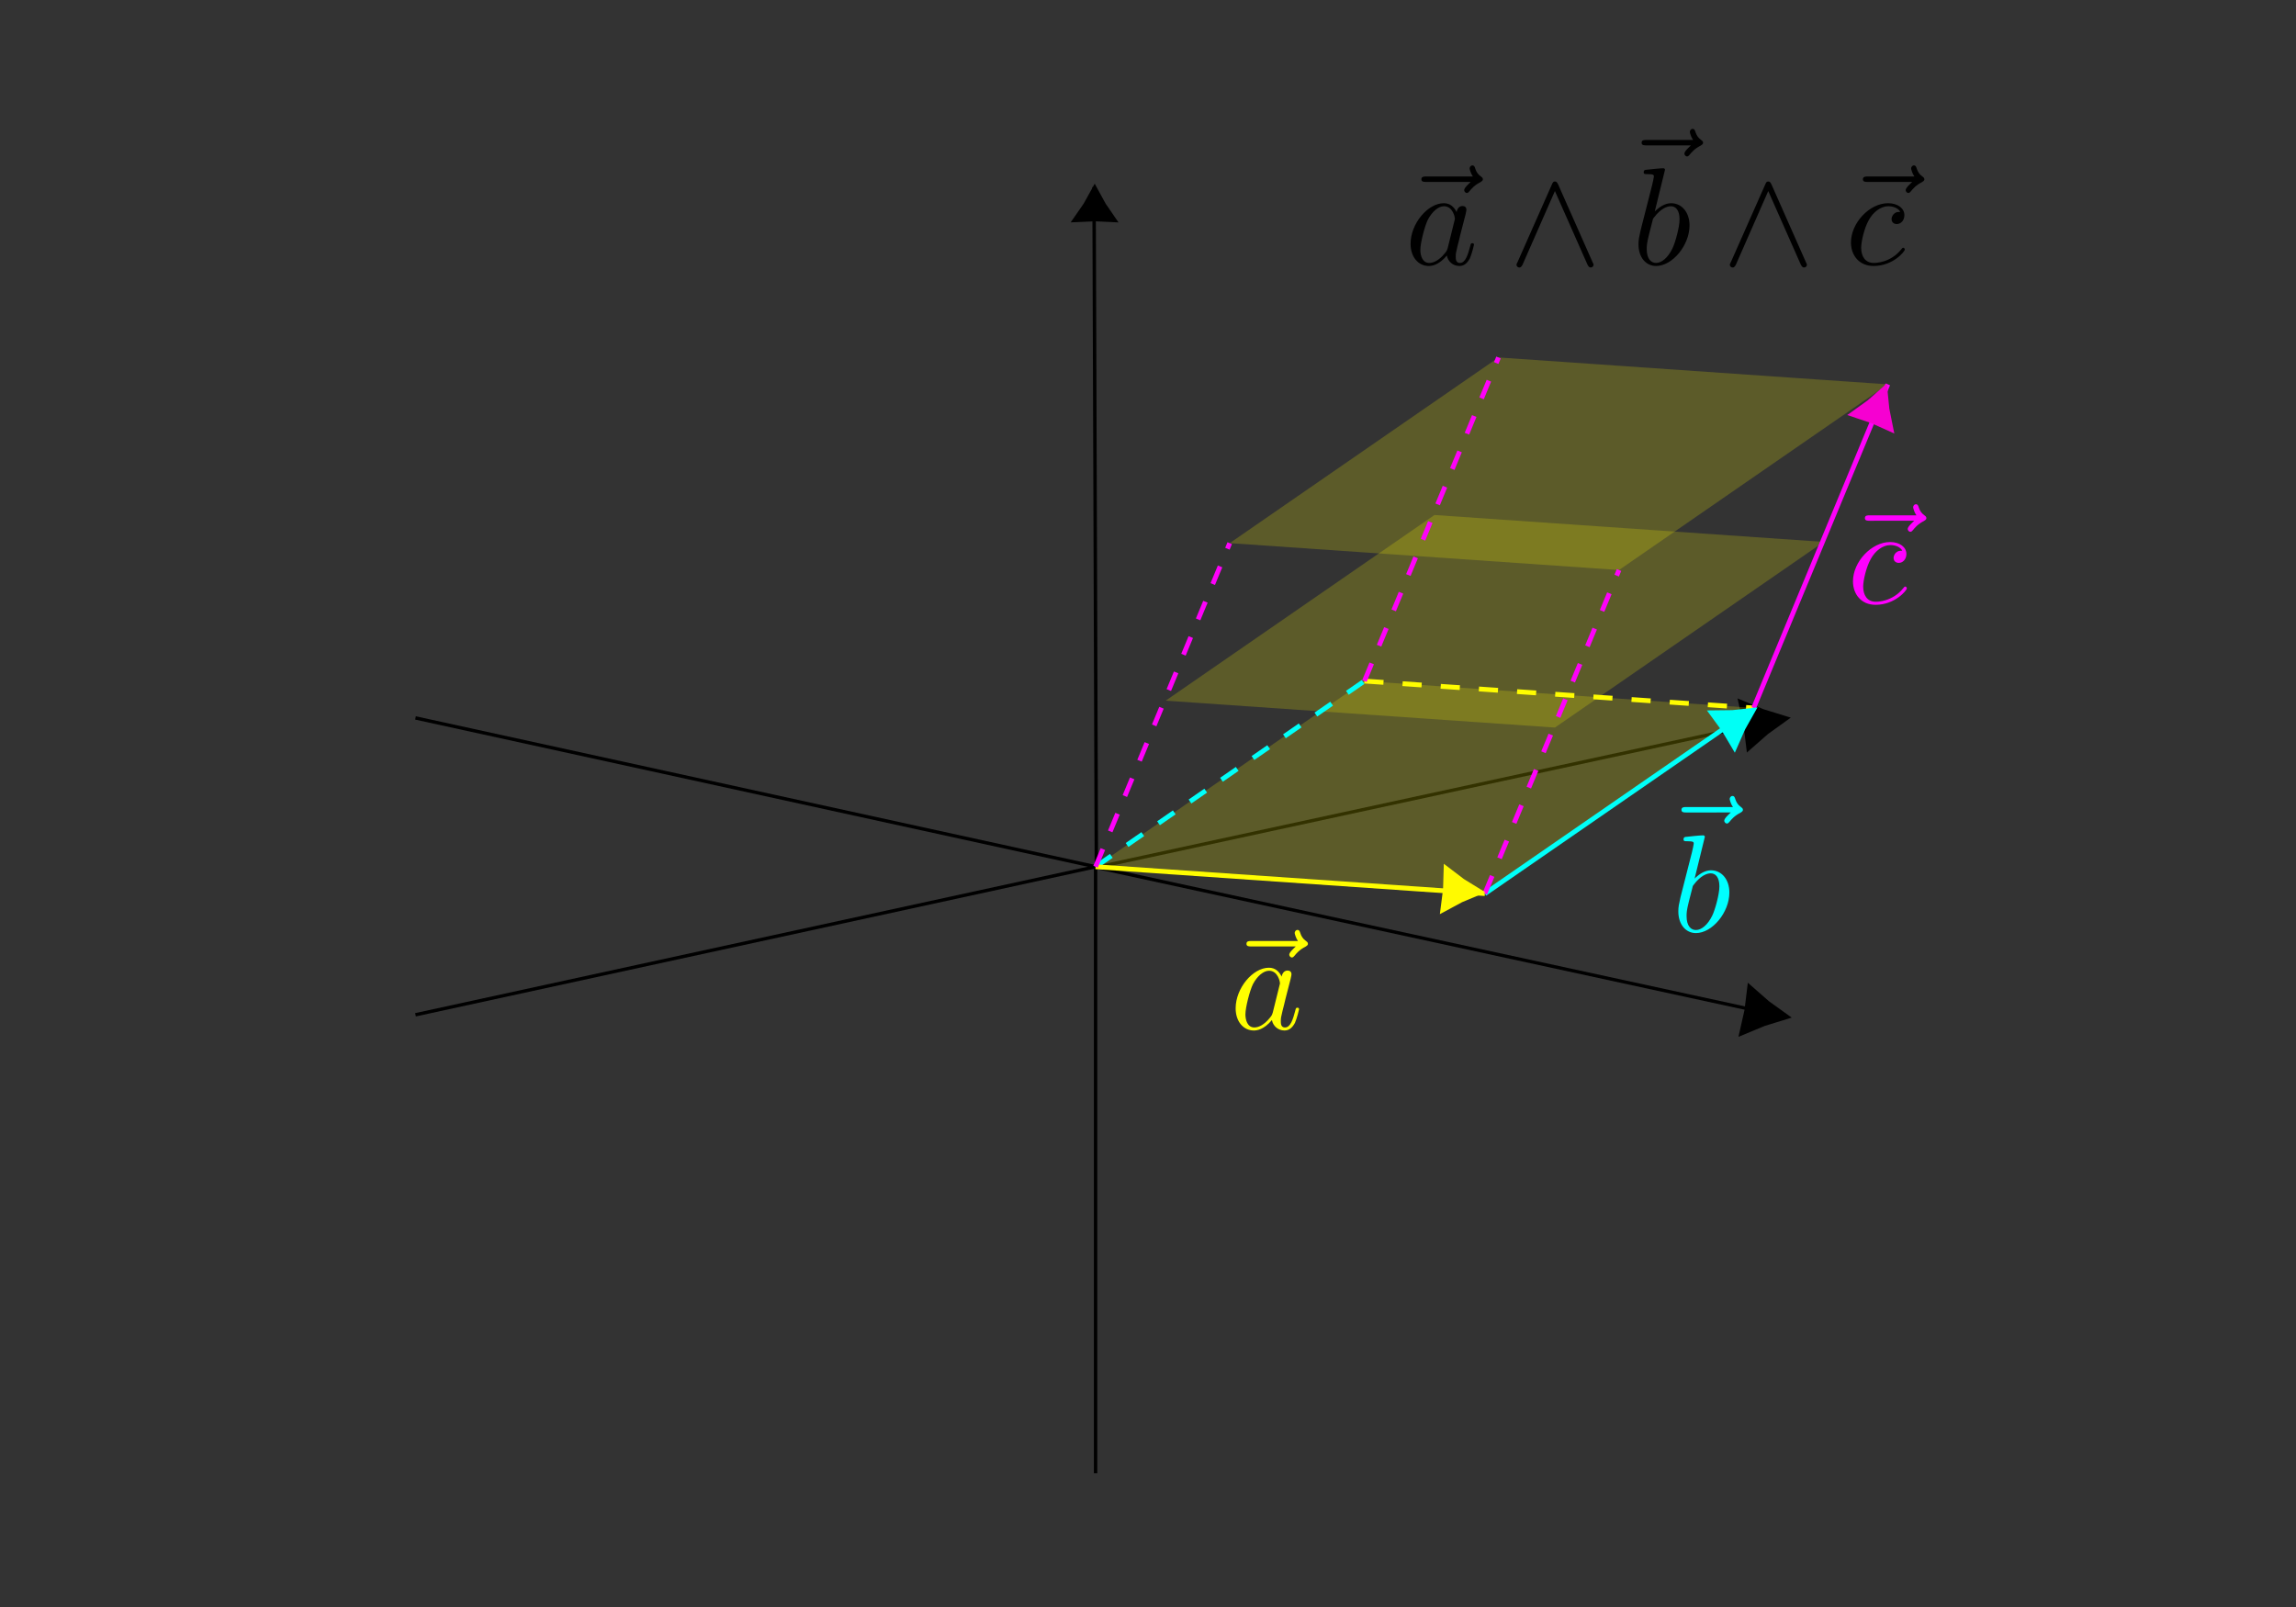 <?xml version="1.0" encoding="UTF-8" standalone="no"?>
<!-- Created with Inkscape (http://www.inkscape.org/) -->

<svg
   width="5in"
   height="3.5in"
   viewBox="0 0 127 88.9"
   version="1.1"
   id="svg4708"
   inkscape:version="1.1 (c4e8f9e, 2021-05-24)"
   sodipodi:docname="unit_trivector.svg"
   xmlns:inkscape="http://www.inkscape.org/namespaces/inkscape"
   xmlns:sodipodi="http://sodipodi.sourceforge.net/DTD/sodipodi-0.dtd"
   xmlns="http://www.w3.org/2000/svg"
   xmlns:svg="http://www.w3.org/2000/svg"
   xmlns:ns2="http://www.iki.fi/pav/software/textext/">
  <rect x="0" y="0" width="127" height="88.9" fill="#333333" stroke="none"/>
  <sodipodi:namedview
     id="namedview4710"
     pagecolor="#ffffff"
     bordercolor="#666666"
     borderopacity="1.0"
     inkscape:pageshadow="2"
     inkscape:pageopacity="0.0"
     inkscape:pagecheckerboard="0"
     inkscape:document-units="mm"
     showgrid="false"
     units="in"
     width="8in"
     inkscape:zoom="2.0128166"
     inkscape:cx="274.49098"
     inkscape:cy="165.43981"
     inkscape:window-width="1312"
     inkscape:window-height="762"
     inkscape:window-x="0"
     inkscape:window-y="25"
     inkscape:window-maximized="0"
     inkscape:current-layer="layer1"
     height="4in" />
  <defs
     id="defs4705">
    <g
       id="id-70764b85-5342-40b3-8209-da5f3521b1b2">
      <symbol
         overflow="visible"
         id="id-030e7c21-a2c8-4ffc-8407-283953ed13e0">
        <path
           style="stroke:none;stroke-width:0"
           d=""
           id="id-44cf43e6-dabb-4f43-825c-e387709adae1" />
      </symbol>
      <symbol
         overflow="visible"
         id="id-ce66d6f9-77e8-4e97-a300-4e32f804f518">
        <path
           style="stroke:none;stroke-width:0"
           d="m 5.359,-5.938 c -0.141,0.141 -0.469,0.422 -0.469,0.594 0,0.094 0.094,0.203 0.188,0.203 0.094,0 0.141,-0.078 0.203,-0.141 C 5.391,-5.422 5.625,-5.703 6.062,-5.922 6.125,-5.969 6.234,-6.016 6.234,-6.125 6.234,-6.234 6.156,-6.281 6.094,-6.328 5.875,-6.484 5.766,-6.656 5.688,-6.891 5.656,-6.984 5.625,-7.125 5.484,-7.125 c -0.141,0 -0.203,0.141 -0.203,0.219 0,0.047 0.078,0.359 0.234,0.578 H 2.156 c -0.156,0 -0.344,0 -0.344,0.203 0,0.188 0.188,0.188 0.344,0.188 z m 0,0"
           id="id-36c864ec-4f06-4c35-929d-2471291cc34e" />
      </symbol>
      <symbol
         overflow="visible"
         id="id-92534b23-97c0-4dc8-ba8c-fc3ae465139b">
        <path
           style="stroke:none;stroke-width:0"
           d="m 4.672,-3.703 c 0,-0.547 -0.266,-0.703 -0.438,-0.703 -0.25,0 -0.5,0.266 -0.5,0.484 0,0.125 0.047,0.188 0.156,0.297 0.219,0.203 0.344,0.453 0.344,0.812 0,0.422 -0.609,2.703 -1.766,2.703 -0.516,0 -0.75,-0.344 -0.75,-0.875 0,-0.547 0.281,-1.281 0.578,-2.109 0.078,-0.172 0.125,-0.312 0.125,-0.5 0,-0.438 -0.312,-0.812 -0.812,-0.812 -0.938,0 -1.312,1.453 -1.312,1.531 0,0.109 0.094,0.109 0.109,0.109 0.109,0 0.109,-0.031 0.156,-0.188 0.297,-1 0.719,-1.234 1.016,-1.234 0.078,0 0.25,0 0.25,0.312 0,0.25 -0.109,0.531 -0.172,0.703 -0.438,1.156 -0.562,1.609 -0.562,2.047 0,1.078 0.875,1.234 1.328,1.234 1.672,0 2.25,-3.297 2.25,-3.812 z m 0,0"
           id="id-42651123-7fc0-4327-a5f5-d4ee8961ac82" />
      </symbol>
    </g>
    <g
       id="id-9c46ef1b-d41f-44d2-ad9d-0a6704433a1f">
      <symbol
         overflow="visible"
         id="id-fd2dd4c3-3a32-426c-862c-5bb94ea83cff">
        <path
           style="stroke:none;stroke-width:0"
           d=""
           id="id-f33fd053-053c-4207-9def-075f91a342e5" />
      </symbol>
      <symbol
         overflow="visible"
         id="id-2ad728b1-2487-4b51-b812-b406ddcd1913">
        <path
           style="stroke:none;stroke-width:0"
           d="m 4.672,-3.703 c 0,-0.547 -0.266,-0.703 -0.438,-0.703 -0.25,0 -0.5,0.266 -0.5,0.484 0,0.125 0.047,0.188 0.156,0.297 0.219,0.203 0.344,0.453 0.344,0.812 0,0.422 -0.609,2.703 -1.766,2.703 -0.516,0 -0.75,-0.344 -0.75,-0.875 0,-0.547 0.281,-1.281 0.578,-2.109 0.078,-0.172 0.125,-0.312 0.125,-0.5 0,-0.438 -0.312,-0.812 -0.812,-0.812 -0.938,0 -1.312,1.453 -1.312,1.531 0,0.109 0.094,0.109 0.109,0.109 0.109,0 0.109,-0.031 0.156,-0.188 0.297,-1 0.719,-1.234 1.016,-1.234 0.078,0 0.25,0 0.25,0.312 0,0.25 -0.109,0.531 -0.172,0.703 -0.438,1.156 -0.562,1.609 -0.562,2.047 0,1.078 0.875,1.234 1.328,1.234 1.672,0 2.25,-3.297 2.25,-3.812 z m 0,0"
           id="id-81e0735f-5670-42ab-9fd5-63b24a16a049" />
      </symbol>
      <symbol
         overflow="visible"
         id="id-9d6218ae-6a8d-47a7-a32a-2d2f259673cf">
        <path
           style="stroke:none;stroke-width:0"
           d=""
           id="id-e4c2f244-b119-4942-a138-236ad16f56e0" />
      </symbol>
      <symbol
         overflow="visible"
         id="id-4d3368f2-ec38-444f-9ad9-55eb0bbf2435">
        <path
           style="stroke:none;stroke-width:0"
           d="M 1.734,-0.734 C 1.672,-0.5 1.438,-0.125 1.078,-0.125 c -0.016,0 -0.234,0 -0.375,-0.094 0.281,-0.094 0.312,-0.344 0.312,-0.391 0,-0.156 -0.125,-0.25 -0.281,-0.25 -0.203,0 -0.406,0.156 -0.406,0.422 0,0.344 0.391,0.5 0.734,0.5 0.328,0 0.609,-0.188 0.781,-0.484 C 2.016,-0.062 2.391,0.062 2.672,0.062 c 0.812,0 1.234,-0.859 1.234,-1.062 0,-0.094 -0.094,-0.094 -0.109,-0.094 -0.109,0 -0.109,0.047 -0.141,0.125 -0.141,0.484 -0.562,0.844 -0.953,0.844 -0.281,0 -0.422,-0.188 -0.422,-0.453 0,-0.188 0.172,-0.812 0.359,-1.594 C 2.781,-2.703 3.094,-2.875 3.328,-2.875 c 0.016,0 0.219,0 0.375,0.094 -0.219,0.062 -0.312,0.266 -0.312,0.391 0,0.141 0.125,0.25 0.281,0.25 0.156,0 0.391,-0.125 0.391,-0.422 0,-0.391 -0.453,-0.516 -0.719,-0.516 -0.359,0 -0.641,0.234 -0.781,0.5 -0.125,-0.281 -0.453,-0.5 -0.844,-0.5 C 0.938,-3.078 0.5,-2.219 0.5,-2 c 0,0.078 0.094,0.078 0.109,0.078 0.094,0 0.094,-0.016 0.141,-0.109 C 0.922,-2.578 1.359,-2.875 1.703,-2.875 1.938,-2.875 2.125,-2.75 2.125,-2.422 2.125,-2.281 2.031,-1.938 1.969,-1.688 Z m 0,0"
           id="id-eac70406-1c6e-4e17-9b96-a2a09d3c66f7" />
      </symbol>
    </g>
    <g
       id="id-b3a54287-ea3e-4ae7-9a17-736d033708b7">
      <symbol
         overflow="visible"
         id="id-946ef816-665a-4de6-9034-7f9f56232f86">
        <path
           style="stroke:none;stroke-width:0"
           d=""
           id="id-49a588f6-380e-4c92-ab73-edbfe6fcb0b9" />
      </symbol>
      <symbol
         overflow="visible"
         id="id-8a5aae0a-56db-427d-9275-3e95e261392d">
        <path
           style="stroke:none;stroke-width:0"
           d="m 4.672,-3.703 c 0,-0.547 -0.266,-0.703 -0.438,-0.703 -0.25,0 -0.5,0.266 -0.5,0.484 0,0.125 0.047,0.188 0.156,0.297 0.219,0.203 0.344,0.453 0.344,0.812 0,0.422 -0.609,2.703 -1.766,2.703 -0.516,0 -0.75,-0.344 -0.75,-0.875 0,-0.547 0.281,-1.281 0.578,-2.109 0.078,-0.172 0.125,-0.312 0.125,-0.5 0,-0.438 -0.312,-0.812 -0.812,-0.812 -0.938,0 -1.312,1.453 -1.312,1.531 0,0.109 0.094,0.109 0.109,0.109 0.109,0 0.109,-0.031 0.156,-0.188 0.297,-1 0.719,-1.234 1.016,-1.234 0.078,0 0.25,0 0.25,0.312 0,0.25 -0.109,0.531 -0.172,0.703 -0.438,1.156 -0.562,1.609 -0.562,2.047 0,1.078 0.875,1.234 1.328,1.234 1.672,0 2.25,-3.297 2.25,-3.812 z m 0,0"
           id="id-8535a110-4f6c-450c-8899-2f94ff85d5ac" />
      </symbol>
      <symbol
         overflow="visible"
         id="id-b7879a63-59d5-48db-82f5-b1be025d6880">
        <path
           style="stroke:none;stroke-width:0"
           d=""
           id="id-8cb783ee-f05d-4511-b1e4-7294c5650e9e" />
      </symbol>
      <symbol
         overflow="visible"
         id="id-8afc9c9b-554d-4347-af15-de4cd04f77fc">
        <path
           style="stroke:none;stroke-width:0"
           d="M 3.875,-2.625 C 3.906,-2.719 3.906,-2.734 3.906,-2.781 3.906,-2.922 3.797,-3 3.672,-3 3.594,-3 3.469,-2.969 3.391,-2.844 3.359,-2.797 3.312,-2.578 3.281,-2.438 L 3.125,-1.859 c -0.031,0.172 -0.25,1.047 -0.281,1.125 0,0 -0.312,0.609 -0.844,0.609 -0.484,0 -0.484,-0.453 -0.484,-0.578 0,-0.375 0.156,-0.812 0.375,-1.359 C 1.969,-2.281 2,-2.359 2,-2.484 2,-2.812 1.719,-3.078 1.344,-3.078 0.641,-3.078 0.328,-2.125 0.328,-2 c 0,0.078 0.094,0.078 0.125,0.078 0.094,0 0.094,-0.031 0.125,-0.109 C 0.75,-2.609 1.047,-2.875 1.328,-2.875 1.438,-2.875 1.5,-2.797 1.5,-2.641 c 0,0.172 -0.062,0.312 -0.094,0.406 C 1.062,-1.375 1,-1.125 1,-0.812 1,-0.703 1,-0.375 1.266,-0.141 1.484,0.031 1.781,0.062 1.969,0.062 2.25,0.062 2.5,-0.031 2.719,-0.25 2.641,0.141 2.562,0.438 2.266,0.781 2.078,1 1.797,1.219 1.422,1.219 c -0.047,0 -0.375,0 -0.516,-0.219 0.375,-0.047 0.375,-0.375 0.375,-0.391 0,-0.219 -0.203,-0.266 -0.266,-0.266 -0.172,0 -0.406,0.141 -0.406,0.469 0,0.344 0.328,0.609 0.828,0.609 C 2.141,1.422 3,0.875 3.219,0 Z m 0,0"
           id="id-8ffed16d-96f2-4aa6-a6c1-8c1cabf978ff" />
      </symbol>
    </g>
    <g
       id="id-c289380e-4c4c-4095-8c84-e4a7a9798190">
      <symbol
         overflow="visible"
         id="id-72619672-e8e5-41bb-bf15-8ac96a6e5691">
        <path
           style="stroke:none;stroke-width:0"
           d=""
           id="id-99553ea3-a017-4134-91c4-e80afbd361ed" />
      </symbol>
      <symbol
         overflow="visible"
         id="id-ba9342d2-9a51-4c93-8dd5-89ea2d2251d0">
        <path
           style="stroke:none;stroke-width:0"
           d="m 4.672,-3.703 c 0,-0.547 -0.266,-0.703 -0.438,-0.703 -0.25,0 -0.5,0.266 -0.5,0.484 0,0.125 0.047,0.188 0.156,0.297 0.219,0.203 0.344,0.453 0.344,0.812 0,0.422 -0.609,2.703 -1.766,2.703 -0.516,0 -0.75,-0.344 -0.75,-0.875 0,-0.547 0.281,-1.281 0.578,-2.109 0.078,-0.172 0.125,-0.312 0.125,-0.5 0,-0.438 -0.312,-0.812 -0.812,-0.812 -0.938,0 -1.312,1.453 -1.312,1.531 0,0.109 0.094,0.109 0.109,0.109 0.109,0 0.109,-0.031 0.156,-0.188 0.297,-1 0.719,-1.234 1.016,-1.234 0.078,0 0.25,0 0.25,0.312 0,0.25 -0.109,0.531 -0.172,0.703 -0.438,1.156 -0.562,1.609 -0.562,2.047 0,1.078 0.875,1.234 1.328,1.234 1.672,0 2.25,-3.297 2.25,-3.812 z m 0,0"
           id="id-af919684-a8e4-4b56-8920-5dde240cafa4" />
      </symbol>
      <symbol
         overflow="visible"
         id="id-4edc5f52-7327-43fb-b4cd-8bcfe8b28a6f">
        <path
           style="stroke:none;stroke-width:0"
           d=""
           id="id-d2dbfc0f-466d-4150-bb6c-66f46dd87188" />
      </symbol>
      <symbol
         overflow="visible"
         id="id-11594256-7bb9-4c17-baa8-6be55a8da63f">
        <path
           style="stroke:none;stroke-width:0"
           d="m 1.172,-0.609 c 0.188,-0.188 0.312,-0.312 0.891,-0.797 0.156,-0.109 0.672,-0.531 0.875,-0.719 0.422,-0.422 0.688,-0.781 0.688,-0.859 0,-0.094 -0.078,-0.094 -0.109,-0.094 -0.062,0 -0.094,0.016 -0.125,0.078 -0.219,0.312 -0.359,0.422 -0.531,0.422 -0.078,0 -0.188,0 -0.391,-0.203 -0.234,-0.25 -0.391,-0.297 -0.547,-0.297 -0.562,0 -0.938,0.609 -0.938,0.812 0,0.078 0.062,0.094 0.109,0.094 0.094,0 0.109,-0.016 0.125,-0.094 0.109,-0.25 0.5,-0.266 0.609,-0.266 0.172,0 0.344,0.047 0.438,0.062 0.391,0.078 0.438,0.078 0.609,0.078 -0.172,0.203 -0.297,0.328 -0.969,0.844 -0.547,0.438 -0.734,0.609 -0.859,0.75 -0.422,0.406 -0.625,0.719 -0.625,0.781 0,0.078 0.094,0.078 0.125,0.078 0.062,0 0.078,0 0.109,-0.062 0.188,-0.266 0.406,-0.422 0.641,-0.422 0.094,0 0.188,0 0.375,0.172 0.219,0.219 0.359,0.312 0.594,0.312 C 3,0.062 3.469,-0.781 3.469,-1.016 3.469,-1.094 3.391,-1.094 3.359,-1.094 3.266,-1.094 3.25,-1.062 3.219,-0.984 3.094,-0.641 2.688,-0.469 2.344,-0.469 2.188,-0.469 2,-0.516 1.828,-0.547 1.516,-0.625 1.453,-0.625 1.328,-0.625 c -0.016,0 -0.109,0 -0.156,0.016 z m 0,0"
           id="id-23e597d5-01f7-47fe-ac93-a92a05657499" />
      </symbol>
    </g>
    <g
       id="id-6ab97043-a07f-4fcb-97b2-1fe2ca6a445e">
      <symbol
         overflow="visible"
         id="id-96b7d6e2-bf13-4d1f-b865-f0462377a3d1">
        <path
           style="stroke:none;stroke-width:0"
           d=""
           id="id-cc9bcc73-67b8-4739-97b4-cbb46bc29036" />
      </symbol>
      <symbol
         overflow="visible"
         id="id-9ae12039-6f36-4583-b3eb-84568e363c98">
        <path
           style="stroke:none;stroke-width:0"
           d="m 2.859,-6.922 -1.562,1.266 0.281,0.375 1.281,-0.812 1.281,0.812 0.281,-0.375 z m 0,0"
           id="id-f310ddac-62e8-4993-ac47-a1603d20ecd1" />
      </symbol>
      <symbol
         overflow="visible"
         id="id-3964fbdf-b10a-43bf-9e46-839a4e52d502">
        <path
           style="stroke:none;stroke-width:0"
           d="M 3.453,-2.453 4.609,-3.75 C 4.75,-3.891 4.812,-3.953 5.625,-3.953 v -0.469 c -0.344,0.016 -0.859,0.031 -0.906,0.031 -0.25,0 -0.75,-0.031 -1.031,-0.031 v 0.469 c 0.141,0 0.266,0.016 0.375,0.078 -0.031,0.062 -0.031,0.094 -0.078,0.125 L 3.156,-2.812 2.172,-3.953 h 0.406 v -0.469 c -0.266,0 -0.891,0.031 -1.219,0.031 -0.312,0 -0.766,-0.031 -1.094,-0.031 v 0.469 h 0.719 L 2.531,-2.125 1.219,-0.656 c -0.156,0.188 -0.516,0.188 -1,0.188 V 0 c 0.344,-0.016 0.875,-0.031 0.922,-0.031 0.25,0 0.828,0.016 1.016,0.031 v -0.469 c -0.172,0 -0.359,-0.047 -0.359,-0.109 0,-0.016 0,-0.016 0.062,-0.094 l 0.969,-1.094 1.094,1.297 H 3.531 V 0 c 0.266,-0.016 0.875,-0.031 1.203,-0.031 0.312,0 0.766,0.016 1.094,0.031 V -0.469 H 5.125 Z m 0,0"
           id="id-e252afb8-1085-465e-b7dd-70d311bcb37b" />
      </symbol>
    </g>
    <g
       id="id-8191e5f8-2aae-4155-8f5a-97ae08d08c04">
      <symbol
         overflow="visible"
         id="id-6e1737cc-cc79-4a08-ae6b-79e57e41e220">
        <path
           style="stroke:none"
           d=""
           id="id-44fdaee1-89d4-4f30-acea-62841ee76fc8" />
      </symbol>
      <symbol
         overflow="visible"
         id="id-e97978b6-a28e-40b1-8987-d5ad59df77e3">
        <path
           style="stroke:none"
           d="m 2.859,-6.922 -1.562,1.266 0.281,0.375 1.281,-0.812 1.281,0.812 0.281,-0.375 z m 0,0"
           id="id-8f6a7052-f8a5-4ff3-91db-d8455431fb70" />
      </symbol>
      <symbol
         overflow="visible"
         id="id-49d5a334-c623-4dfd-bbb2-7667773cdb18">
        <path
           style="stroke:none"
           d="M 4.469,-4 C 4.562,-4.109 4.578,-4.125 4.578,-4.219 4.578,-4.422 4.438,-4.422 4.25,-4.422 H 0.594 L 0.484,-2.688 h 0.469 C 1,-3.703 1.312,-4.062 2.344,-4.062 H 3.188 l -2.781,3.625 C 0.312,-0.328 0.312,-0.312 0.312,-0.219 0.312,0 0.453,0 0.641,0 h 3.781 l 0.188,-2.016 H 4.141 C 4.047,-1 3.891,-0.406 2.578,-0.406 H 1.719 Z m 0,0"
           id="id-63c96ba0-ff1a-4546-8845-ffa2af002a0a" />
      </symbol>
    </g>
    <g
       id="id-c3f315e2-db5c-4c39-a48c-3c016e9ebd9b">
      <symbol
         overflow="visible"
         id="id-114a1695-eedb-43b3-9bfa-12ab9b218238">
        <path
           style="stroke:none;stroke-width:0"
           d=""
           id="id-bf35f0be-37a2-4ad3-9be2-0fbd1409b85b" />
      </symbol>
      <symbol
         overflow="visible"
         id="id-bcecef0e-2145-479e-8f70-e0f2b45d305d">
        <path
           style="stroke:none;stroke-width:0"
           d="m 2.859,-6.922 -1.562,1.266 0.281,0.375 1.281,-0.812 1.281,0.812 0.281,-0.375 z m 0,0"
           id="id-cef710c7-8f8f-466f-9f6f-c39b2eb9a732" />
      </symbol>
      <symbol
         overflow="visible"
         id="id-d8345a83-12e6-41ad-a8d9-ea92cc12c79e">
        <path
           style="stroke:none;stroke-width:0"
           d="m 5.047,-3.75 c 0.062,-0.141 0.094,-0.203 0.734,-0.203 v -0.469 C 5.547,-4.406 5.25,-4.391 5,-4.391 c -0.25,0 -0.703,-0.031 -0.906,-0.031 v 0.469 c 0.016,0 0.469,0 0.469,0.109 0,0.016 -0.047,0.109 -0.062,0.125 L 3.359,-1.266 2.094,-3.953 H 2.625 v -0.469 c -0.328,0.016 -1.219,0.031 -1.234,0.031 -0.281,0 -0.719,-0.031 -1.125,-0.031 v 0.469 h 0.625 L 2.766,0 2.531,0.484 C 2.312,0.953 2,1.641 1.281,1.641 1.141,1.641 1.125,1.625 1.047,1.594 1.141,1.562 1.359,1.422 1.359,1.062 1.359,0.734 1.125,0.5 0.781,0.5 0.516,0.5 0.219,0.688 0.219,1.078 0.219,1.578 0.688,2 1.281,2 2.047,2 2.625,1.375 2.906,0.812 Z m 0,0"
           id="id-5a3a29a7-1aad-4752-b68a-ec3937e8e8fe" />
      </symbol>
    </g>
    <g
       id="id-0342c17a-4c54-418f-8f5b-e7b39ad72aff">
      <symbol
         overflow="visible"
         id="id-9159410d-df8a-461e-9831-77d7a59a1ee5">
        <path
           style="stroke:none;stroke-width:0"
           d=""
           id="id-225bf945-3c49-486b-92ab-980be23f8c26" />
      </symbol>
      <symbol
         overflow="visible"
         id="id-70fe5fc5-1ba8-4fac-9c2b-959bb3e4db15">
        <path
           style="stroke:none;stroke-width:0"
           d="m 1.719,-7.141 c 0,-0.156 0,-0.344 -0.203,-0.344 -0.203,0 -0.203,0.234 -0.203,0.375 V 2.125 c 0,0.156 0,0.375 0.203,0.375 C 1.719,2.5 1.719,2.312 1.719,2.156 Z m 1.938,0.031 c 0,-0.156 0,-0.375 -0.203,-0.375 -0.188,0 -0.188,0.188 -0.188,0.344 V 2.156 c 0,0.156 0,0.344 0.188,0.344 C 3.656,2.5 3.656,2.266 3.656,2.125 Z m 0,0"
           id="id-fa91c9f6-4d2c-499b-bc00-e34663004a00" />
      </symbol>
      <symbol
         overflow="visible"
         id="id-b3d265c0-6b64-420a-827b-fffabdeb2f8f">
        <path
           style="stroke:none;stroke-width:0"
           d=""
           id="id-0847dca7-0a09-40fb-b85c-a87e0dc7511f" />
      </symbol>
      <symbol
         overflow="visible"
         id="id-f30c7946-b148-4bf4-8876-7c95b54ebba5">
        <path
           style="stroke:none;stroke-width:0"
           d="m 5.359,-5.938 c -0.141,0.141 -0.469,0.422 -0.469,0.594 0,0.094 0.094,0.203 0.188,0.203 0.094,0 0.141,-0.078 0.203,-0.141 C 5.391,-5.422 5.625,-5.703 6.062,-5.922 6.125,-5.969 6.234,-6.016 6.234,-6.125 6.234,-6.234 6.156,-6.281 6.094,-6.328 5.875,-6.484 5.766,-6.656 5.688,-6.891 5.656,-6.984 5.625,-7.125 5.484,-7.125 c -0.141,0 -0.203,0.141 -0.203,0.219 0,0.047 0.078,0.359 0.234,0.578 H 2.156 c -0.156,0 -0.344,0 -0.344,0.203 0,0.188 0.188,0.188 0.344,0.188 z m 0,0"
           id="id-4de6b551-e240-4976-a847-6a9c2cffd5f3" />
      </symbol>
      <symbol
         overflow="visible"
         id="id-7b566ec8-d368-49d9-9b50-8ecca1ab764c">
        <path
           style="stroke:none;stroke-width:0"
           d="m 4.672,-3.703 c 0,-0.547 -0.266,-0.703 -0.438,-0.703 -0.25,0 -0.5,0.266 -0.5,0.484 0,0.125 0.047,0.188 0.156,0.297 0.219,0.203 0.344,0.453 0.344,0.812 0,0.422 -0.609,2.703 -1.766,2.703 -0.516,0 -0.75,-0.344 -0.75,-0.875 0,-0.547 0.281,-1.281 0.578,-2.109 0.078,-0.172 0.125,-0.312 0.125,-0.5 0,-0.438 -0.312,-0.812 -0.812,-0.812 -0.938,0 -1.312,1.453 -1.312,1.531 0,0.109 0.094,0.109 0.109,0.109 0.109,0 0.109,-0.031 0.156,-0.188 0.297,-1 0.719,-1.234 1.016,-1.234 0.078,0 0.25,0 0.25,0.312 0,0.25 -0.109,0.531 -0.172,0.703 -0.438,1.156 -0.562,1.609 -0.562,2.047 0,1.078 0.875,1.234 1.328,1.234 1.672,0 2.25,-3.297 2.25,-3.812 z m 0,0"
           id="id-6e509957-8da5-4f8b-9ed9-c657b6445a2f" />
      </symbol>
    </g>
  </defs>
  <g
     inkscape:label="Layer 1"
     inkscape:groupmode="layer"
     id="layer1">
    <g
       id="g2113"
       transform="matrix(0.718,0,0,0.693,-12.588,-0.129)"
       style="fill:#000000;fill-opacity:1;stroke:#000000;stroke-opacity:1">
      <path
         style="fill:#000000;fill-opacity:1;stroke:#000000;stroke-width:0.265px;stroke-linecap:butt;stroke-linejoin:miter;stroke-opacity:1"
         d="M 154.983,57.536 101.995,69.423"
         id="path526" />
      <path
         sodipodi:type="star"
         style="font-variation-settings:normal;opacity:1;vector-effect:none;fill:#000000;fill-opacity:1;fill-rule:evenodd;stroke:#000000;stroke-width:2.268;stroke-linecap:butt;stroke-linejoin:miter;stroke-miterlimit:4;stroke-dasharray:none;stroke-dashoffset:0.227;stroke-opacity:1;-inkscape-stroke:none;stop-color:#000000;stop-opacity:1"
         id="path2091"
         inkscape:flatsided="false"
         sodipodi:sides="3"
         sodipodi:cx="651.7666"
         sodipodi:cy="220.58768"
         sodipodi:r1="7.0842271"
         sodipodi:r2="3.2436836"
         sodipodi:arg1="-0.85196633"
         sodipodi:arg2="0.19523122"
         inkscape:rounded="0"
         inkscape:randomized="0"
         transform="matrix(0.139,-0.225,-0.225,-0.139,112.032,235.199)"
         inkscape:transform-center-x="-0.93500896"
         inkscape:transform-center-y="0.078723553"
         d="m 656.432,215.256 -1.483,5.961 -0.897,6.076 -4.421,-4.265 -4.814,-3.815 5.904,-1.696 z" />
    </g>
    <path
       style="fill:#fffb00;fill-opacity:0.202;stroke:none;stroke-width:0.265px;stroke-linecap:butt;stroke-linejoin:miter;stroke-opacity:1"
       d="M 60.6,47.948 75.47,37.676 97.002,39.164 82.133,49.435 Z"
       id="path11382" />
    <path
       style="fill:#fffb00;fill-opacity:0.202;stroke:none;stroke-width:0.265px;stroke-linecap:butt;stroke-linejoin:miter;stroke-opacity:1"
       d="M 64.476,38.761 79.345,28.49 100.878,29.978 86.009,40.249 Z"
       id="path11752" />
    <path
       style="fill:#fffb00;fill-opacity:0.202;stroke:none;stroke-width:0.265px;stroke-linecap:butt;stroke-linejoin:miter;stroke-opacity:1"
       d="M 68.02,30.046 82.889,19.775 104.422,21.263 89.553,31.534 Z"
       id="path11829" />
    <g
       id="g2118"
       transform="matrix(0.718,0,0,0.693,-12.588,-0.129)"
       style="fill:#000000;fill-opacity:1;stroke:#000000;stroke-opacity:1">
      <path
         sodipodi:type="star"
         style="font-variation-settings:normal;opacity:1;vector-effect:none;fill:#000000;fill-opacity:1;fill-rule:evenodd;stroke:#000000;stroke-width:2.268;stroke-linecap:butt;stroke-linejoin:miter;stroke-miterlimit:4;stroke-dasharray:none;stroke-dashoffset:0.227;stroke-opacity:1;-inkscape-stroke:none;stop-color:#000000;stop-opacity:1"
         id="path2335"
         inkscape:flatsided="false"
         sodipodi:sides="3"
         sodipodi:cx="651.7666"
         sodipodi:cy="220.58768"
         sodipodi:r1="7.0842271"
         sodipodi:r2="3.2436836"
         sodipodi:arg1="-0.85196633"
         sodipodi:arg2="0.19523122"
         inkscape:rounded="0"
         inkscape:randomized="0"
         transform="matrix(0.139,0.225,-0.225,0.139,112.105,-96.307)"
         inkscape:transform-center-x="-0.93500896"
         inkscape:transform-center-y="-0.078727127"
         d="m 656.432,215.256 -1.483,5.961 -0.897,6.076 -4.421,-4.265 -4.814,-3.815 5.904,-1.696 z" />
      <g
         id="g613"
         style="fill:#000000;fill-opacity:1;stroke:#000000;stroke-opacity:1">
        <path
           style="fill:#000000;fill-opacity:1;stroke:#000000;stroke-width:0.265px;stroke-linecap:butt;stroke-linejoin:miter;stroke-opacity:1"
           d="m 101.995,69.423 53.061,11.932"
           id="path2817" />
      </g>
    </g>
    <path
       style="fill:none;stroke:#000000;stroke-width:0.187px;stroke-linecap:butt;stroke-linejoin:miter;stroke-opacity:1"
       d="M 22.982,56.138 60.6,47.948"
       id="path3151" />
    <path
       style="fill:none;stroke:#000000;stroke-width:0.187px;stroke-linecap:butt;stroke-linejoin:miter;stroke-opacity:1"
       d="m 22.982,39.716 37.618,8.232"
       id="path411" />
    <g
       id="g4448"
       transform="matrix(0.718,0,0,0.693,-12.588,-0.129)"
       style="fill:#000000;fill-opacity:1;stroke:#000000;stroke-opacity:1">
      <path
         style="fill:#000000;fill-opacity:1;stroke:#000000;stroke-width:0.265px;stroke-linecap:butt;stroke-linejoin:miter;stroke-opacity:1"
         d="m 101.815,15.119 0.18,54.305"
         id="path3477" />
      <path
         sodipodi:type="star"
         style="font-variation-settings:normal;opacity:1;vector-effect:none;fill:#000000;fill-opacity:1;fill-rule:evenodd;stroke:#000000;stroke-width:2.268;stroke-linecap:butt;stroke-linejoin:miter;stroke-miterlimit:4;stroke-dasharray:none;stroke-dashoffset:0.227;stroke-opacity:1;-inkscape-stroke:none;stop-color:#000000;stop-opacity:1"
         id="path3479"
         inkscape:flatsided="false"
         sodipodi:sides="3"
         sodipodi:cx="651.7666"
         sodipodi:cy="220.58768"
         sodipodi:r1="7.0842271"
         sodipodi:r2="3.2436836"
         sodipodi:arg1="-0.85196633"
         sodipodi:arg2="0.19523122"
         inkscape:rounded="0"
         inkscape:randomized="0"
         transform="matrix(-0.167,-0.142,-0.147,0.162,243.132,73.725)"
         inkscape:transform-center-x="-0.84670449"
         inkscape:transform-center-y="-0.014167344"
         d="m 656.432,215.256 -1.483,5.961 -0.897,6.076 -4.421,-4.265 -4.814,-3.815 5.904,-1.696 z" />
    </g>
    <path
       style="fill:none;stroke:#000000;stroke-width:0.187px;stroke-linecap:butt;stroke-linejoin:miter;stroke-opacity:1"
       d="M 60.6,47.948 V 81.498"
       id="path5427" />
    <path
       style="fill:#00ffff;stroke:#00fff9;stroke-width:0.265;stroke-linecap:butt;stroke-linejoin:miter;stroke-opacity:1;stroke-miterlimit:4;stroke-dasharray:1.058,1.058;stroke-dashoffset:0"
       d="M 60.6,47.948 75.47,37.676"
       id="path10375" />
    <path
       style="fill:none;stroke:#fffd00;stroke-width:0.265px;stroke-linecap:butt;stroke-linejoin:miter;stroke-opacity:1"
       d="M 60.6,47.948 82.133,49.435"
       id="path10490" />
    <path
       style="fill:#00ffff;stroke:#00fff9;stroke-width:0.265px;stroke-linecap:butt;stroke-linejoin:miter;stroke-opacity:1"
       d="M 82.133,49.435 97.002,39.164"
       id="path10997" />
    <path
       style="fill:none;stroke:#fffd00;stroke-width:0.265;stroke-linecap:butt;stroke-linejoin:miter;stroke-opacity:1;stroke-miterlimit:4;stroke-dasharray:1.058,1.058;stroke-dashoffset:0"
       d="m 75.47,37.676 21.533,1.488"
       id="path10999" />
    <path
       style="fill:none;stroke:#fe01fa;stroke-width:0.265;stroke-linecap:butt;stroke-linejoin:miter;stroke-opacity:1;stroke-miterlimit:4;stroke-dasharray:1.058,1.058;stroke-dashoffset:0"
       d="m 60.6,47.948 7.42,-17.901"
       id="path11132" />
    <path
       style="fill:none;stroke:#fe01fa;stroke-width:0.265px;stroke-linecap:butt;stroke-linejoin:miter;stroke-opacity:1"
       d="M 97.002,39.164 104.422,21.263"
       id="path11343" />
    <path
       style="fill:none;stroke:#fe01fa;stroke-width:0.265;stroke-linecap:butt;stroke-linejoin:miter;stroke-opacity:1;stroke-miterlimit:4;stroke-dasharray:1.058,1.058;stroke-dashoffset:0"
       d="M 75.47,37.676 82.889,19.775"
       id="path11345" />
    <path
       style="fill:none;stroke:#fe01fa;stroke-width:0.265;stroke-linecap:butt;stroke-linejoin:miter;stroke-opacity:1;stroke-miterlimit:4;stroke-dasharray:1.058,1.058;stroke-dashoffset:0"
       d="M 82.133,49.435 89.553,31.534"
       id="path11347" />
    <g
       transform="matrix(0.769,0,0,0.769,78.024,7.129)"
       ns2:version="1.5.0"
       ns2:texconverter="pdflatex"
       ns2:pdfconverter="inkscape"
       ns2:text="$$\n\\vec{a} \\wedge \\vec{b} \\wedge \\vec{c}\n$$\n"
       ns2:preamble="default_packages.tex"
       ns2:scale="2.17863472211986"
       ns2:alignment="middle center"
       ns2:stroke-to-path="0"
       ns2:inkscapeversion="1.1"
       ns2:jacobian_sqrt="0.768574"
       id="g12141">
      <defs
         id="id-db530505-0862-439e-8f8e-cf24520c78ea">
        <g
           id="id-ea760c07-af68-40c5-a336-b6a73ac3b5c5">
          <symbol
             overflow="visible"
             id="id-2abbecd0-7a83-4f50-9a22-52c56b155a2b">
            <path
               style="stroke:none;stroke-width:0"
               d=""
               id="id-03dc4360-520b-45c3-acd9-f35a2ddcc612" />
          </symbol>
          <symbol
             overflow="visible"
             id="id-fc2bde3a-6074-4be6-8867-058a186cb74d">
            <path
               style="stroke:none;stroke-width:0"
               d="m 5.359,-5.938 c -0.141,0.141 -0.469,0.422 -0.469,0.594 0,0.094 0.094,0.203 0.188,0.203 0.094,0 0.141,-0.078 0.203,-0.141 C 5.391,-5.422 5.625,-5.703 6.062,-5.922 6.125,-5.969 6.234,-6.016 6.234,-6.125 6.234,-6.234 6.156,-6.281 6.094,-6.328 5.875,-6.484 5.766,-6.656 5.688,-6.891 5.656,-6.984 5.625,-7.125 5.484,-7.125 c -0.141,0 -0.203,0.141 -0.203,0.219 0,0.047 0.078,0.359 0.234,0.578 H 2.156 c -0.156,0 -0.344,0 -0.344,0.203 0,0.188 0.188,0.188 0.344,0.188 z m 0,0"
               id="id-e7c8f1e6-e384-4c30-89af-24c41514e677" />
          </symbol>
          <symbol
             overflow="visible"
             id="id-dafbca6f-0f43-42f3-bd66-3993592ef78f">
            <path
               style="stroke:none;stroke-width:0"
               d="M 3.719,-3.766 C 3.531,-4.141 3.25,-4.406 2.797,-4.406 c -1.156,0 -2.391,1.469 -2.391,2.922 0,0.938 0.547,1.594 1.312,1.594 0.203,0 0.703,-0.047 1.297,-0.75 0.078,0.422 0.438,0.75 0.906,0.75 0.359,0 0.578,-0.234 0.75,-0.547 0.156,-0.359 0.297,-0.969 0.297,-0.984 0,-0.109 -0.094,-0.109 -0.125,-0.109 -0.094,0 -0.109,0.047 -0.141,0.188 -0.172,0.641 -0.344,1.234 -0.75,1.234 -0.281,0 -0.297,-0.266 -0.297,-0.453 0,-0.219 0.016,-0.312 0.125,-0.75 C 3.891,-1.719 3.906,-1.828 4,-2.203 L 4.359,-3.594 c 0.062,-0.281 0.062,-0.297 0.062,-0.344 0,-0.172 -0.109,-0.266 -0.281,-0.266 -0.25,0 -0.391,0.219 -0.422,0.438 z M 3.078,-1.188 C 3.016,-1 3.016,-0.984 2.875,-0.812 2.438,-0.266 2.031,-0.109 1.75,-0.109 c -0.5,0 -0.641,-0.547 -0.641,-0.938 0,-0.5 0.312,-1.719 0.547,-2.188 0.312,-0.578 0.75,-0.953 1.156,-0.953 0.641,0 0.781,0.812 0.781,0.875 0,0.062 -0.016,0.125 -0.031,0.172 z m 0,0"
               id="id-97e73c8f-ef7e-4f7a-9906-0a697fc3c8d3" />
          </symbol>
          <symbol
             overflow="visible"
             id="id-09527d3b-e38c-4fcf-9631-616fb59f5163">
            <path
               style="stroke:none;stroke-width:0"
               d="m 2.375,-6.812 c 0,0 0,-0.109 -0.125,-0.109 -0.219,0 -0.953,0.078 -1.219,0.109 -0.078,0 -0.188,0.016 -0.188,0.188 0,0.125 0.094,0.125 0.25,0.125 0.469,0 0.484,0.062 0.484,0.172 0,0.062 -0.078,0.406 -0.125,0.609 l -0.828,3.25 c -0.109,0.5 -0.156,0.672 -0.156,1.016 0,0.938 0.531,1.562 1.266,1.562 1.172,0 2.406,-1.484 2.406,-2.922 0,-0.906 -0.531,-1.594 -1.328,-1.594 -0.453,0 -0.875,0.297 -1.172,0.594 z M 1.453,-3.047 C 1.5,-3.266 1.5,-3.281 1.594,-3.391 2.078,-4.031 2.531,-4.188 2.797,-4.188 c 0.359,0 0.625,0.297 0.625,0.938 0,0.594 -0.328,1.734 -0.516,2.109 -0.328,0.672 -0.781,1.031 -1.172,1.031 -0.344,0 -0.672,-0.266 -0.672,-1 0,-0.203 0,-0.391 0.156,-1.016 z m 0,0"
               id="id-94c0fb59-bcd8-4a94-b8c8-3578eaad8c73" />
          </symbol>
          <symbol
             overflow="visible"
             id="id-0bba639b-ab36-4a34-9e7b-42edd55a66a4">
            <path
               style="stroke:none;stroke-width:0"
               d="m 3.953,-3.781 c -0.172,0 -0.297,0 -0.438,0.125 -0.172,0.156 -0.188,0.328 -0.188,0.391 0,0.25 0.188,0.359 0.375,0.359 0.281,0 0.547,-0.25 0.547,-0.641 0,-0.484 -0.469,-0.859 -1.172,-0.859 -1.344,0 -2.672,1.422 -2.672,2.828 0,0.906 0.578,1.688 1.625,1.688 1.422,0 2.25,-1.062 2.25,-1.172 0,-0.062 -0.047,-0.141 -0.109,-0.141 -0.062,0 -0.078,0.031 -0.141,0.109 -0.781,0.984 -1.875,0.984 -1.984,0.984 -0.625,0 -0.906,-0.484 -0.906,-1.094 0,-0.406 0.203,-1.375 0.547,-1.984 0.312,-0.578 0.859,-1 1.406,-1 0.328,0 0.719,0.125 0.859,0.406 z m 0,0"
               id="id-fee14515-195d-4126-a181-83a2ce3ebb47" />
          </symbol>
          <symbol
             overflow="visible"
             id="id-f375369e-77cc-4bd3-ab6e-0dc5dddcd4ab">
            <path
               style="stroke:none;stroke-width:0"
               d=""
               id="id-1a82a485-1f57-4c75-b2b3-ed39f33a103e" />
          </symbol>
          <symbol
             overflow="visible"
             id="id-9df97923-5a36-4890-b388-19ca52918616">
            <path
               style="stroke:none;stroke-width:0"
               d="M 3.547,-5.75 C 3.469,-5.922 3.406,-5.969 3.312,-5.969 c -0.125,0 -0.156,0.078 -0.219,0.219 L 0.625,-0.172 c -0.062,0.125 -0.078,0.141 -0.078,0.188 0,0.109 0.094,0.203 0.203,0.203 0.062,0 0.141,-0.016 0.234,-0.203 L 3.312,-5.281 5.656,0.016 C 5.75,0.219 5.859,0.219 5.891,0.219 6,0.219 6.094,0.125 6.094,0.016 c 0,-0.016 0,-0.031 -0.062,-0.156 z m 0,0"
               id="id-40a23c05-bde1-4066-8b09-a67c62740a92" />
          </symbol>
        </g>
      </defs>
      <g
         id="id-e3f77ffb-1878-456c-a7aa-f1513fd45157"
         transform="translate(-288.038,-136.966)">
        <g
           style="fill:#000000;fill-opacity:1"
           id="id-97af8edd-ff3f-4bd8-81eb-843c616ad132">
          <g
             transform="translate(287.004,146.72)"
             id="g12109">
            <path
               style="stroke:none;stroke-width:0"
               d="m 5.359,-5.938 c -0.141,0.141 -0.469,0.422 -0.469,0.594 0,0.094 0.094,0.203 0.188,0.203 0.094,0 0.141,-0.078 0.203,-0.141 C 5.391,-5.422 5.625,-5.703 6.062,-5.922 6.125,-5.969 6.234,-6.016 6.234,-6.125 6.234,-6.234 6.156,-6.281 6.094,-6.328 5.875,-6.484 5.766,-6.656 5.688,-6.891 5.656,-6.984 5.625,-7.125 5.484,-7.125 c -0.141,0 -0.203,0.141 -0.203,0.219 0,0.047 0.078,0.359 0.234,0.578 H 2.156 c -0.156,0 -0.344,0 -0.344,0.203 0,0.188 0.188,0.188 0.344,0.188 z m 0,0"
               id="id-631f62fd-078a-4e28-a706-2d3e0215d35d" />
          </g>
        </g>
        <g
           style="fill:#000000;fill-opacity:1"
           id="id-f3000fa2-ea3c-4d64-a3b4-e827a49b262d">
          <g
             transform="translate(287.632,146.72)"
             id="g12113">
            <path
               style="stroke:none;stroke-width:0"
               d="M 3.719,-3.766 C 3.531,-4.141 3.25,-4.406 2.797,-4.406 c -1.156,0 -2.391,1.469 -2.391,2.922 0,0.938 0.547,1.594 1.312,1.594 0.203,0 0.703,-0.047 1.297,-0.75 0.078,0.422 0.438,0.75 0.906,0.75 0.359,0 0.578,-0.234 0.75,-0.547 0.156,-0.359 0.297,-0.969 0.297,-0.984 0,-0.109 -0.094,-0.109 -0.125,-0.109 -0.094,0 -0.109,0.047 -0.141,0.188 -0.172,0.641 -0.344,1.234 -0.75,1.234 -0.281,0 -0.297,-0.266 -0.297,-0.453 0,-0.219 0.016,-0.312 0.125,-0.75 C 3.891,-1.719 3.906,-1.828 4,-2.203 L 4.359,-3.594 c 0.062,-0.281 0.062,-0.297 0.062,-0.344 0,-0.172 -0.109,-0.266 -0.281,-0.266 -0.25,0 -0.391,0.219 -0.422,0.438 z M 3.078,-1.188 C 3.016,-1 3.016,-0.984 2.875,-0.812 2.438,-0.266 2.031,-0.109 1.75,-0.109 c -0.5,0 -0.641,-0.547 -0.641,-0.938 0,-0.5 0.312,-1.719 0.547,-2.188 0.312,-0.578 0.75,-0.953 1.156,-0.953 0.641,0 0.781,0.812 0.781,0.875 0,0.062 -0.016,0.125 -0.031,0.172 z m 0,0"
               id="id-1aef8f58-fd49-4a09-9e85-3ab30c1ec1c5" />
          </g>
        </g>
        <g
           style="fill:#000000;fill-opacity:1"
           id="id-11e98a73-e7f6-4938-9490-d92ebd15c639">
          <g
             transform="translate(295.108,146.72)"
             id="g12117">
            <path
               style="stroke:none;stroke-width:0"
               d="M 3.547,-5.75 C 3.469,-5.922 3.406,-5.969 3.312,-5.969 c -0.125,0 -0.156,0.078 -0.219,0.219 L 0.625,-0.172 c -0.062,0.125 -0.078,0.141 -0.078,0.188 0,0.109 0.094,0.203 0.203,0.203 0.062,0 0.141,-0.016 0.234,-0.203 L 3.312,-5.281 5.656,0.016 C 5.75,0.219 5.859,0.219 5.891,0.219 6,0.219 6.094,0.125 6.094,0.016 c 0,-0.016 0,-0.031 -0.062,-0.156 z m 0,0"
               id="id-6fc47dde-026f-4c42-86a4-bb519a72f254" />
          </g>
        </g>
        <g
           style="fill:#000000;fill-opacity:1"
           id="id-8fdae965-5de5-438d-844a-1809aef7b797">
          <g
             transform="translate(302.844,144.091)"
             id="g12121">
            <path
               style="stroke:none;stroke-width:0"
               d="m 5.359,-5.938 c -0.141,0.141 -0.469,0.422 -0.469,0.594 0,0.094 0.094,0.203 0.188,0.203 0.094,0 0.141,-0.078 0.203,-0.141 C 5.391,-5.422 5.625,-5.703 6.062,-5.922 6.125,-5.969 6.234,-6.016 6.234,-6.125 6.234,-6.234 6.156,-6.281 6.094,-6.328 5.875,-6.484 5.766,-6.656 5.688,-6.891 5.656,-6.984 5.625,-7.125 5.484,-7.125 c -0.141,0 -0.203,0.141 -0.203,0.219 0,0.047 0.078,0.359 0.234,0.578 H 2.156 c -0.156,0 -0.344,0 -0.344,0.203 0,0.188 0.188,0.188 0.344,0.188 z m 0,0"
               id="id-42a166d9-54d1-49c7-a095-677504f84be8" />
          </g>
        </g>
        <g
           style="fill:#000000;fill-opacity:1"
           id="id-023ac696-3924-46a8-8f7a-8e02ba685254">
          <g
             transform="translate(303.963,146.72)"
             id="g12125">
            <path
               style="stroke:none;stroke-width:0"
               d="m 2.375,-6.812 c 0,0 0,-0.109 -0.125,-0.109 -0.219,0 -0.953,0.078 -1.219,0.109 -0.078,0 -0.188,0.016 -0.188,0.188 0,0.125 0.094,0.125 0.25,0.125 0.469,0 0.484,0.062 0.484,0.172 0,0.062 -0.078,0.406 -0.125,0.609 l -0.828,3.25 c -0.109,0.5 -0.156,0.672 -0.156,1.016 0,0.938 0.531,1.562 1.266,1.562 1.172,0 2.406,-1.484 2.406,-2.922 0,-0.906 -0.531,-1.594 -1.328,-1.594 -0.453,0 -0.875,0.297 -1.172,0.594 z M 1.453,-3.047 C 1.5,-3.266 1.5,-3.281 1.594,-3.391 2.078,-4.031 2.531,-4.188 2.797,-4.188 c 0.359,0 0.625,0.297 0.625,0.938 0,0.594 -0.328,1.734 -0.516,2.109 -0.328,0.672 -0.781,1.031 -1.172,1.031 -0.344,0 -0.672,-0.266 -0.672,-1 0,-0.203 0,-0.391 0.156,-1.016 z m 0,0"
               id="id-f839d91f-a6cc-48da-80e7-11aed0044341" />
          </g>
        </g>
        <g
           style="fill:#000000;fill-opacity:1"
           id="id-46fa146a-c5e2-4a89-9e08-d19b9f2604c0">
          <g
             transform="translate(310.453,146.72)"
             id="g12129">
            <path
               style="stroke:none;stroke-width:0"
               d="M 3.547,-5.75 C 3.469,-5.922 3.406,-5.969 3.312,-5.969 c -0.125,0 -0.156,0.078 -0.219,0.219 L 0.625,-0.172 c -0.062,0.125 -0.078,0.141 -0.078,0.188 0,0.109 0.094,0.203 0.203,0.203 0.062,0 0.141,-0.016 0.234,-0.203 L 3.312,-5.281 5.656,0.016 C 5.75,0.219 5.859,0.219 5.891,0.219 6,0.219 6.094,0.125 6.094,0.016 c 0,-0.016 0,-0.031 -0.062,-0.156 z m 0,0"
               id="id-92d6e2e4-66c3-4aeb-bf66-9b78c8585d54" />
          </g>
        </g>
        <g
           style="fill:#000000;fill-opacity:1"
           id="id-7fc6c789-99b5-44f1-af7c-5dc71edfeeb9">
          <g
             transform="translate(318.761,146.72)"
             id="g12133">
            <path
               style="stroke:none;stroke-width:0"
               d="m 5.359,-5.938 c -0.141,0.141 -0.469,0.422 -0.469,0.594 0,0.094 0.094,0.203 0.188,0.203 0.094,0 0.141,-0.078 0.203,-0.141 C 5.391,-5.422 5.625,-5.703 6.062,-5.922 6.125,-5.969 6.234,-6.016 6.234,-6.125 6.234,-6.234 6.156,-6.281 6.094,-6.328 5.875,-6.484 5.766,-6.656 5.688,-6.891 5.656,-6.984 5.625,-7.125 5.484,-7.125 c -0.141,0 -0.203,0.141 -0.203,0.219 0,0.047 0.078,0.359 0.234,0.578 H 2.156 c -0.156,0 -0.344,0 -0.344,0.203 0,0.188 0.188,0.188 0.344,0.188 z m 0,0"
               id="id-23436066-f154-4394-bfcf-7ac89865801f" />
          </g>
        </g>
        <g
           style="fill:#000000;fill-opacity:1"
           id="id-da83f55b-c3a1-4d52-b03b-45856d4f73a0">
          <g
             transform="translate(319.309,146.72)"
             id="g12137">
            <path
               style="stroke:none;stroke-width:0"
               d="m 3.953,-3.781 c -0.172,0 -0.297,0 -0.438,0.125 -0.172,0.156 -0.188,0.328 -0.188,0.391 0,0.25 0.188,0.359 0.375,0.359 0.281,0 0.547,-0.25 0.547,-0.641 0,-0.484 -0.469,-0.859 -1.172,-0.859 -1.344,0 -2.672,1.422 -2.672,2.828 0,0.906 0.578,1.688 1.625,1.688 1.422,0 2.25,-1.062 2.25,-1.172 0,-0.062 -0.047,-0.141 -0.109,-0.141 -0.062,0 -0.078,0.031 -0.141,0.109 -0.781,0.984 -1.875,0.984 -1.984,0.984 -0.625,0 -0.906,-0.484 -0.906,-1.094 0,-0.406 0.203,-1.375 0.547,-1.984 0.312,-0.578 0.859,-1 1.406,-1 0.328,0 0.719,0.125 0.859,0.406 z m 0,0"
               id="id-17247ed9-d911-4a7e-a6e5-26f80a0e1b8d" />
          </g>
        </g>
      </g>
    </g>
    <path
       sodipodi:type="star"
       style="font-variation-settings:normal;opacity:1;vector-effect:none;fill:#fffa00;fill-opacity:1;fill-rule:evenodd;stroke-width:2.268;stroke-linecap:butt;stroke-linejoin:miter;stroke-miterlimit:4;stroke-dasharray:none;stroke-dashoffset:0.227;stroke-opacity:1;-inkscape-stroke:none;stop-color:#000000;stop-opacity:1"
       id="path12686"
       inkscape:flatsided="false"
       sodipodi:sides="3"
       sodipodi:cx="296.38358"
       sodipodi:cy="176.8027"
       sodipodi:r1="6.1010661"
       sodipodi:r2="2.7935195"
       sodipodi:arg1="0.18822151"
       sodipodi:arg2="1.2354191"
       inkscape:rounded="0"
       inkscape:randomized="0"
       d="m 302.377,177.944 -5.074,1.496 -4.905,1.982 1.241,-5.142 0.736,-5.238 3.833,3.646 z"
       transform="matrix(0.263,-0.029,0.029,0.263,-2.518,11.337)"
       inkscape:transform-center-x="-0.34697751"
       inkscape:transform-center-y="-0.063871171" />
    <path
       sodipodi:type="star"
       style="font-variation-settings:normal;opacity:1;vector-effect:none;fill:#00fff6;fill-opacity:1;fill-rule:evenodd;stroke-width:2.268;stroke-linecap:butt;stroke-linejoin:miter;stroke-miterlimit:4;stroke-dasharray:none;stroke-dashoffset:0.227;stroke-opacity:1;-inkscape-stroke:none;stop-color:#000000;stop-opacity:1"
       id="path12768"
       inkscape:flatsided="false"
       sodipodi:sides="3"
       sodipodi:cx="296.38358"
       sodipodi:cy="176.8027"
       sodipodi:r1="6.1010661"
       sodipodi:r2="2.7935195"
       sodipodi:arg1="0.18822151"
       sodipodi:arg2="1.2354191"
       inkscape:rounded="0"
       inkscape:randomized="0"
       d="m 302.377,177.944 -5.074,1.496 -4.905,1.982 1.241,-5.142 0.736,-5.238 3.833,3.646 z"
       transform="matrix(0.19,-0.185,0.185,0.19,6.842,61.263)"
       inkscape:transform-center-x="0.048771773"
       inkscape:transform-center-y="0.36058532" />
    <path
       sodipodi:type="star"
       style="font-variation-settings:normal;opacity:1;vector-effect:none;fill:#f600d1;fill-opacity:1;fill-rule:evenodd;stroke-width:2.268;stroke-linecap:butt;stroke-linejoin:miter;stroke-miterlimit:4;stroke-dasharray:none;stroke-dashoffset:0.227;stroke-opacity:1;-inkscape-stroke:none;stop-color:#000000;stop-opacity:1"
       id="path12770"
       inkscape:flatsided="false"
       sodipodi:sides="3"
       sodipodi:cx="296.38358"
       sodipodi:cy="176.8027"
       sodipodi:r1="6.1010661"
       sodipodi:r2="2.7935195"
       sodipodi:arg1="0.18822151"
       sodipodi:arg2="1.2354191"
       inkscape:rounded="0"
       inkscape:randomized="0"
       d="m 302.377,177.944 -5.074,1.496 -4.905,1.982 1.241,-5.142 0.736,-5.238 3.833,3.646 z"
       transform="matrix(0.049,-0.26,0.26,0.049,43.284,91.116)"
       inkscape:transform-center-x="0.29583662"
       inkscape:transform-center-y="-0.11927098" />
    <g
       transform="matrix(0.769,0,0,0.769,102.495,27.895)"
       ns2:version="1.5.0"
       ns2:texconverter="pdflatex"
       ns2:pdfconverter="inkscape"
       ns2:text="$$\n\\vec{c}\n$$\n\n"
       ns2:preamble="default_packages.tex"
       ns2:scale="2.17863472211986"
       ns2:alignment="middle center"
       ns2:stroke-to-path="0"
       ns2:inkscapeversion="1.1"
       ns2:jacobian_sqrt="0.768574"
       id="g13452"
       style="fill:#ff00ff">
      <defs
         id="id-8afccf3b-812c-418a-820d-5a436e6e7b7d">
        <g
           id="id-2ddd09ac-73b5-41f7-ad5a-b5eaa0e1aa40">
          <symbol
             overflow="visible"
             id="id-6e2832fb-bf30-412e-bfae-6067ab53ddde">
            <path
               style="stroke:none"
               d=""
               id="id-25f98529-32c7-4017-a2b3-0a28787e8deb" />
          </symbol>
          <symbol
             overflow="visible"
             id="id-f60ffe08-b534-4204-9d44-3fb1cedfb2ee">
            <path
               style="stroke:none"
               d="m 5.359,-5.938 c -0.141,0.141 -0.469,0.422 -0.469,0.594 0,0.094 0.094,0.203 0.188,0.203 0.094,0 0.141,-0.078 0.203,-0.141 C 5.391,-5.422 5.625,-5.703 6.062,-5.922 6.125,-5.969 6.234,-6.016 6.234,-6.125 6.234,-6.234 6.156,-6.281 6.094,-6.328 5.875,-6.484 5.766,-6.656 5.688,-6.891 5.656,-6.984 5.625,-7.125 5.484,-7.125 c -0.141,0 -0.203,0.141 -0.203,0.219 0,0.047 0.078,0.359 0.234,0.578 H 2.156 c -0.156,0 -0.344,0 -0.344,0.203 0,0.188 0.188,0.188 0.344,0.188 z m 0,0"
               id="id-90dedff5-928e-4c47-b1bb-007888a33cdb" />
          </symbol>
          <symbol
             overflow="visible"
             id="id-86b8ed18-3992-4727-86c9-770bceadbe00">
            <path
               style="stroke:none"
               d="m 3.953,-3.781 c -0.172,0 -0.297,0 -0.438,0.125 -0.172,0.156 -0.188,0.328 -0.188,0.391 0,0.25 0.188,0.359 0.375,0.359 0.281,0 0.547,-0.25 0.547,-0.641 0,-0.484 -0.469,-0.859 -1.172,-0.859 -1.344,0 -2.672,1.422 -2.672,2.828 0,0.906 0.578,1.688 1.625,1.688 1.422,0 2.25,-1.062 2.25,-1.172 0,-0.062 -0.047,-0.141 -0.109,-0.141 -0.062,0 -0.078,0.031 -0.141,0.109 -0.781,0.984 -1.875,0.984 -1.984,0.984 -0.625,0 -0.906,-0.484 -0.906,-1.094 0,-0.406 0.203,-1.375 0.547,-1.984 0.312,-0.578 0.859,-1 1.406,-1 0.328,0 0.719,0.125 0.859,0.406 z m 0,0"
               id="id-3d3bb7e2-f0a6-431b-94de-0d98d8f80618" />
          </symbol>
        </g>
      </defs>
      <g
         id="id-3c5f2693-34e8-4585-bd27-0c3d37351a0c"
         transform="translate(-303.875,-139.595)"
         style="fill:#ff00ff">
        <g
           style="fill:#ff00ff;fill-opacity:1"
           id="id-823fb8b1-a98d-4ee9-afd4-f245cdb819b0">
          <g
             transform="translate(302.921,146.72)"
             id="g13791"
             style="fill:#ff00ff">
            <path
               style="stroke:none;fill:#ff00ff"
               d="m 5.359,-5.938 c -0.141,0.141 -0.469,0.422 -0.469,0.594 0,0.094 0.094,0.203 0.188,0.203 0.094,0 0.141,-0.078 0.203,-0.141 C 5.391,-5.422 5.625,-5.703 6.062,-5.922 6.125,-5.969 6.234,-6.016 6.234,-6.125 6.234,-6.234 6.156,-6.281 6.094,-6.328 5.875,-6.484 5.766,-6.656 5.688,-6.891 5.656,-6.984 5.625,-7.125 5.484,-7.125 c -0.141,0 -0.203,0.141 -0.203,0.219 0,0.047 0.078,0.359 0.234,0.578 H 2.156 c -0.156,0 -0.344,0 -0.344,0.203 0,0.188 0.188,0.188 0.344,0.188 z m 0,0"
               id="id-82041588-f501-47ed-b4ea-8324fa7f5f65" />
          </g>
        </g>
        <g
           style="fill:#ff00ff;fill-opacity:1"
           id="id-7a99a382-6b4e-41e8-89e4-b9b9fcc97461">
          <g
             transform="translate(303.469,146.72)"
             id="g13795"
             style="fill:#ff00ff">
            <path
               style="stroke:none;fill:#ff00ff"
               d="m 3.953,-3.781 c -0.172,0 -0.297,0 -0.438,0.125 -0.172,0.156 -0.188,0.328 -0.188,0.391 0,0.25 0.188,0.359 0.375,0.359 0.281,0 0.547,-0.25 0.547,-0.641 0,-0.484 -0.469,-0.859 -1.172,-0.859 -1.344,0 -2.672,1.422 -2.672,2.828 0,0.906 0.578,1.688 1.625,1.688 1.422,0 2.25,-1.062 2.25,-1.172 0,-0.062 -0.047,-0.141 -0.109,-0.141 -0.062,0 -0.078,0.031 -0.141,0.109 -0.781,0.984 -1.875,0.984 -1.984,0.984 -0.625,0 -0.906,-0.484 -0.906,-1.094 0,-0.406 0.203,-1.375 0.547,-1.984 0.312,-0.578 0.859,-1 1.406,-1 0.328,0 0.719,0.125 0.859,0.406 z m 0,0"
               id="id-c7e146ff-2c06-4f1f-b744-32a9eb8d424a" />
          </g>
        </g>
      </g>
    </g>
    <g
       transform="matrix(0.769,0,0,0.769,92.835,44.033)"
       ns2:version="1.5.0"
       ns2:texconverter="pdflatex"
       ns2:pdfconverter="inkscape"
       ns2:text="$$\n\\vec{b}\n$$\n"
       ns2:preamble="default_packages.tex"
       ns2:scale="2.17863472211986"
       ns2:alignment="middle center"
       ns2:stroke-to-path="0"
       ns2:inkscapeversion="1.1"
       ns2:jacobian_sqrt="0.768574"
       id="g14179"
       style="fill:#00ffff">
      <defs
         id="id-5135b0d4-fa72-4ce4-be0a-aaac1404f2e3">
        <g
           id="id-056c56ac-1a27-43ef-ae87-77b883ca6219">
          <symbol
             overflow="visible"
             id="id-edd85284-84c3-4abf-90b6-8e0292abbdde">
            <path
               style="stroke:none;stroke-width:0"
               d=""
               id="id-b73f0ce7-ddf3-400a-a6d2-b1e9738a1a24" />
          </symbol>
          <symbol
             overflow="visible"
             id="id-9b5250ee-f021-463f-8695-a6386109af75">
            <path
               style="stroke:none;stroke-width:0"
               d="m 5.359,-5.938 c -0.141,0.141 -0.469,0.422 -0.469,0.594 0,0.094 0.094,0.203 0.188,0.203 0.094,0 0.141,-0.078 0.203,-0.141 C 5.391,-5.422 5.625,-5.703 6.062,-5.922 6.125,-5.969 6.234,-6.016 6.234,-6.125 6.234,-6.234 6.156,-6.281 6.094,-6.328 5.875,-6.484 5.766,-6.656 5.688,-6.891 5.656,-6.984 5.625,-7.125 5.484,-7.125 c -0.141,0 -0.203,0.141 -0.203,0.219 0,0.047 0.078,0.359 0.234,0.578 H 2.156 c -0.156,0 -0.344,0 -0.344,0.203 0,0.188 0.188,0.188 0.344,0.188 z m 0,0"
               id="id-c7013cd1-7d36-42f9-93f2-22fc5d893a00" />
          </symbol>
          <symbol
             overflow="visible"
             id="id-7c06102c-3f4c-494d-9d06-f0ced71819ae">
            <path
               style="stroke:none;stroke-width:0"
               d="m 2.375,-6.812 c 0,0 0,-0.109 -0.125,-0.109 -0.219,0 -0.953,0.078 -1.219,0.109 -0.078,0 -0.188,0.016 -0.188,0.188 0,0.125 0.094,0.125 0.25,0.125 0.469,0 0.484,0.062 0.484,0.172 0,0.062 -0.078,0.406 -0.125,0.609 l -0.828,3.25 c -0.109,0.5 -0.156,0.672 -0.156,1.016 0,0.938 0.531,1.562 1.266,1.562 1.172,0 2.406,-1.484 2.406,-2.922 0,-0.906 -0.531,-1.594 -1.328,-1.594 -0.453,0 -0.875,0.297 -1.172,0.594 z M 1.453,-3.047 C 1.5,-3.266 1.5,-3.281 1.594,-3.391 2.078,-4.031 2.531,-4.188 2.797,-4.188 c 0.359,0 0.625,0.297 0.625,0.938 0,0.594 -0.328,1.734 -0.516,2.109 -0.328,0.672 -0.781,1.031 -1.172,1.031 -0.344,0 -0.672,-0.266 -0.672,-1 0,-0.203 0,-0.391 0.156,-1.016 z m 0,0"
               id="id-5ed9846a-6630-43f6-b98b-eb42306ef8ac" />
          </symbol>
        </g>
      </defs>
      <g
         id="id-99ec6d11-bfc2-43a8-abdd-1cf4aa882cb6"
         transform="translate(-303.955,-136.966)"
         style="fill:#00ffff">
        <g
           style="fill:#00ffff;fill-opacity:1"
           id="id-43448b48-398e-486d-a8e4-dc15fa4a42df">
          <g
             transform="translate(302.367,144.091)"
             id="g14171"
             style="fill:#00ffff">
            <path
               style="stroke:none;stroke-width:0;fill:#00ffff"
               d="m 5.359,-5.938 c -0.141,0.141 -0.469,0.422 -0.469,0.594 0,0.094 0.094,0.203 0.188,0.203 0.094,0 0.141,-0.078 0.203,-0.141 C 5.391,-5.422 5.625,-5.703 6.062,-5.922 6.125,-5.969 6.234,-6.016 6.234,-6.125 6.234,-6.234 6.156,-6.281 6.094,-6.328 5.875,-6.484 5.766,-6.656 5.688,-6.891 5.656,-6.984 5.625,-7.125 5.484,-7.125 c -0.141,0 -0.203,0.141 -0.203,0.219 0,0.047 0.078,0.359 0.234,0.578 H 2.156 c -0.156,0 -0.344,0 -0.344,0.203 0,0.188 0.188,0.188 0.344,0.188 z m 0,0"
               id="id-b185b612-d55e-45b7-a059-839bbffb0ba1" />
          </g>
        </g>
        <g
           style="fill:#00ffff;fill-opacity:1"
           id="id-f14109a0-55ce-4af7-b56f-ed0b2db9e013">
          <g
             transform="translate(303.486,146.72)"
             id="g14175"
             style="fill:#00ffff">
            <path
               style="stroke:none;stroke-width:0;fill:#00ffff"
               d="m 2.375,-6.812 c 0,0 0,-0.109 -0.125,-0.109 -0.219,0 -0.953,0.078 -1.219,0.109 -0.078,0 -0.188,0.016 -0.188,0.188 0,0.125 0.094,0.125 0.25,0.125 0.469,0 0.484,0.062 0.484,0.172 0,0.062 -0.078,0.406 -0.125,0.609 l -0.828,3.25 c -0.109,0.5 -0.156,0.672 -0.156,1.016 0,0.938 0.531,1.562 1.266,1.562 1.172,0 2.406,-1.484 2.406,-2.922 0,-0.906 -0.531,-1.594 -1.328,-1.594 -0.453,0 -0.875,0.297 -1.172,0.594 z M 1.453,-3.047 C 1.5,-3.266 1.5,-3.281 1.594,-3.391 2.078,-4.031 2.531,-4.188 2.797,-4.188 c 0.359,0 0.625,0.297 0.625,0.938 0,0.594 -0.328,1.734 -0.516,2.109 -0.328,0.672 -0.781,1.031 -1.172,1.031 -0.344,0 -0.672,-0.266 -0.672,-1 0,-0.203 0,-0.391 0.156,-1.016 z m 0,0"
               id="id-bdaff363-6ca0-41d8-82e2-e9694c596e5c" />
          </g>
        </g>
      </g>
    </g>
    <g
       transform="matrix(0.769,0,0,0.769,68.348,51.444)"
       ns2:version="1.5.0"
       ns2:texconverter="pdflatex"
       ns2:pdfconverter="inkscape"
       ns2:text="$$\n\\vec{a}\n$$\n"
       ns2:preamble="default_packages.tex"
       ns2:scale="2.17863472211986"
       ns2:alignment="middle center"
       ns2:stroke-to-path="0"
       ns2:inkscapeversion="1.1"
       ns2:jacobian_sqrt="0.768574"
       id="g14592"
       style="fill:#ffff00">
      <defs
         id="id-1336fb3b-0d64-4027-b8d3-0c447f74fe9c">
        <g
           id="id-138da02b-2247-402a-80c3-4077007ce8b0">
          <symbol
             overflow="visible"
             id="id-a9b39d9a-f963-4bfb-a036-1144c5eb7e5c">
            <path
               style="stroke:none;stroke-width:0"
               d=""
               id="id-1f724d73-fe3b-4e18-ad23-1fc051571bb7" />
          </symbol>
          <symbol
             overflow="visible"
             id="id-1f516bb3-8909-4873-b34a-1ff74a459e63">
            <path
               style="stroke:none;stroke-width:0"
               d="m 5.359,-5.938 c -0.141,0.141 -0.469,0.422 -0.469,0.594 0,0.094 0.094,0.203 0.188,0.203 0.094,0 0.141,-0.078 0.203,-0.141 C 5.391,-5.422 5.625,-5.703 6.062,-5.922 6.125,-5.969 6.234,-6.016 6.234,-6.125 6.234,-6.234 6.156,-6.281 6.094,-6.328 5.875,-6.484 5.766,-6.656 5.688,-6.891 5.656,-6.984 5.625,-7.125 5.484,-7.125 c -0.141,0 -0.203,0.141 -0.203,0.219 0,0.047 0.078,0.359 0.234,0.578 H 2.156 c -0.156,0 -0.344,0 -0.344,0.203 0,0.188 0.188,0.188 0.344,0.188 z m 0,0"
               id="id-5a5b9d5f-4aea-4235-a231-2e093a71454c" />
          </symbol>
          <symbol
             overflow="visible"
             id="id-2ca5e800-5a97-490c-9804-f461ddbe9e09">
            <path
               style="stroke:none;stroke-width:0"
               d="M 3.719,-3.766 C 3.531,-4.141 3.25,-4.406 2.797,-4.406 c -1.156,0 -2.391,1.469 -2.391,2.922 0,0.938 0.547,1.594 1.312,1.594 0.203,0 0.703,-0.047 1.297,-0.75 0.078,0.422 0.438,0.75 0.906,0.75 0.359,0 0.578,-0.234 0.75,-0.547 0.156,-0.359 0.297,-0.969 0.297,-0.984 0,-0.109 -0.094,-0.109 -0.125,-0.109 -0.094,0 -0.109,0.047 -0.141,0.188 -0.172,0.641 -0.344,1.234 -0.75,1.234 -0.281,0 -0.297,-0.266 -0.297,-0.453 0,-0.219 0.016,-0.312 0.125,-0.75 C 3.891,-1.719 3.906,-1.828 4,-2.203 L 4.359,-3.594 c 0.062,-0.281 0.062,-0.297 0.062,-0.344 0,-0.172 -0.109,-0.266 -0.281,-0.266 -0.25,0 -0.391,0.219 -0.422,0.438 z M 3.078,-1.188 C 3.016,-1 3.016,-0.984 2.875,-0.812 2.438,-0.266 2.031,-0.109 1.75,-0.109 c -0.5,0 -0.641,-0.547 -0.641,-0.938 0,-0.5 0.312,-1.719 0.547,-2.188 0.312,-0.578 0.75,-0.953 1.156,-0.953 0.641,0 0.781,0.812 0.781,0.875 0,0.062 -0.016,0.125 -0.031,0.172 z m 0,0"
               id="id-cfcb9321-0a26-4e8e-a4e6-95b34e01a48b" />
          </symbol>
        </g>
      </defs>
      <g
         id="id-ffa063a0-511b-4f73-9d47-a88eb54d5e7f"
         transform="translate(-303.401,-139.595)"
         style="fill:#ffff00">
        <g
           style="fill:#ffff00;fill-opacity:1"
           id="id-9b8269c2-d4ef-4928-b474-1f6b42ec44d2">
          <g
             transform="translate(302.367,146.72)"
             id="g14584"
             style="fill:#ffff00">
            <path
               style="stroke:none;stroke-width:0;fill:#ffff00"
               d="m 5.359,-5.938 c -0.141,0.141 -0.469,0.422 -0.469,0.594 0,0.094 0.094,0.203 0.188,0.203 0.094,0 0.141,-0.078 0.203,-0.141 C 5.391,-5.422 5.625,-5.703 6.062,-5.922 6.125,-5.969 6.234,-6.016 6.234,-6.125 6.234,-6.234 6.156,-6.281 6.094,-6.328 5.875,-6.484 5.766,-6.656 5.688,-6.891 5.656,-6.984 5.625,-7.125 5.484,-7.125 c -0.141,0 -0.203,0.141 -0.203,0.219 0,0.047 0.078,0.359 0.234,0.578 H 2.156 c -0.156,0 -0.344,0 -0.344,0.203 0,0.188 0.188,0.188 0.344,0.188 z m 0,0"
               id="id-8224bdd5-3814-4ee7-bb23-ccb403bdd34d" />
          </g>
        </g>
        <g
           style="fill:#ffff00;fill-opacity:1"
           id="id-89829e67-e4d5-4443-b872-e3ec2ee47df4">
          <g
             transform="translate(302.995,146.72)"
             id="g14588"
             style="fill:#ffff00">
            <path
               style="stroke:none;stroke-width:0;fill:#ffff00"
               d="M 3.719,-3.766 C 3.531,-4.141 3.25,-4.406 2.797,-4.406 c -1.156,0 -2.391,1.469 -2.391,2.922 0,0.938 0.547,1.594 1.312,1.594 0.203,0 0.703,-0.047 1.297,-0.75 0.078,0.422 0.438,0.75 0.906,0.75 0.359,0 0.578,-0.234 0.75,-0.547 0.156,-0.359 0.297,-0.969 0.297,-0.984 0,-0.109 -0.094,-0.109 -0.125,-0.109 -0.094,0 -0.109,0.047 -0.141,0.188 -0.172,0.641 -0.344,1.234 -0.75,1.234 -0.281,0 -0.297,-0.266 -0.297,-0.453 0,-0.219 0.016,-0.312 0.125,-0.75 C 3.891,-1.719 3.906,-1.828 4,-2.203 L 4.359,-3.594 c 0.062,-0.281 0.062,-0.297 0.062,-0.344 0,-0.172 -0.109,-0.266 -0.281,-0.266 -0.25,0 -0.391,0.219 -0.422,0.438 z M 3.078,-1.188 C 3.016,-1 3.016,-0.984 2.875,-0.812 2.438,-0.266 2.031,-0.109 1.75,-0.109 c -0.5,0 -0.641,-0.547 -0.641,-0.938 0,-0.5 0.312,-1.719 0.547,-2.188 0.312,-0.578 0.75,-0.953 1.156,-0.953 0.641,0 0.781,0.812 0.781,0.875 0,0.062 -0.016,0.125 -0.031,0.172 z m 0,0"
               id="id-3eee69e3-ebeb-4184-852b-d86bcdacc797" />
          </g>
        </g>
      </g>
    </g>
  </g>
</svg>
